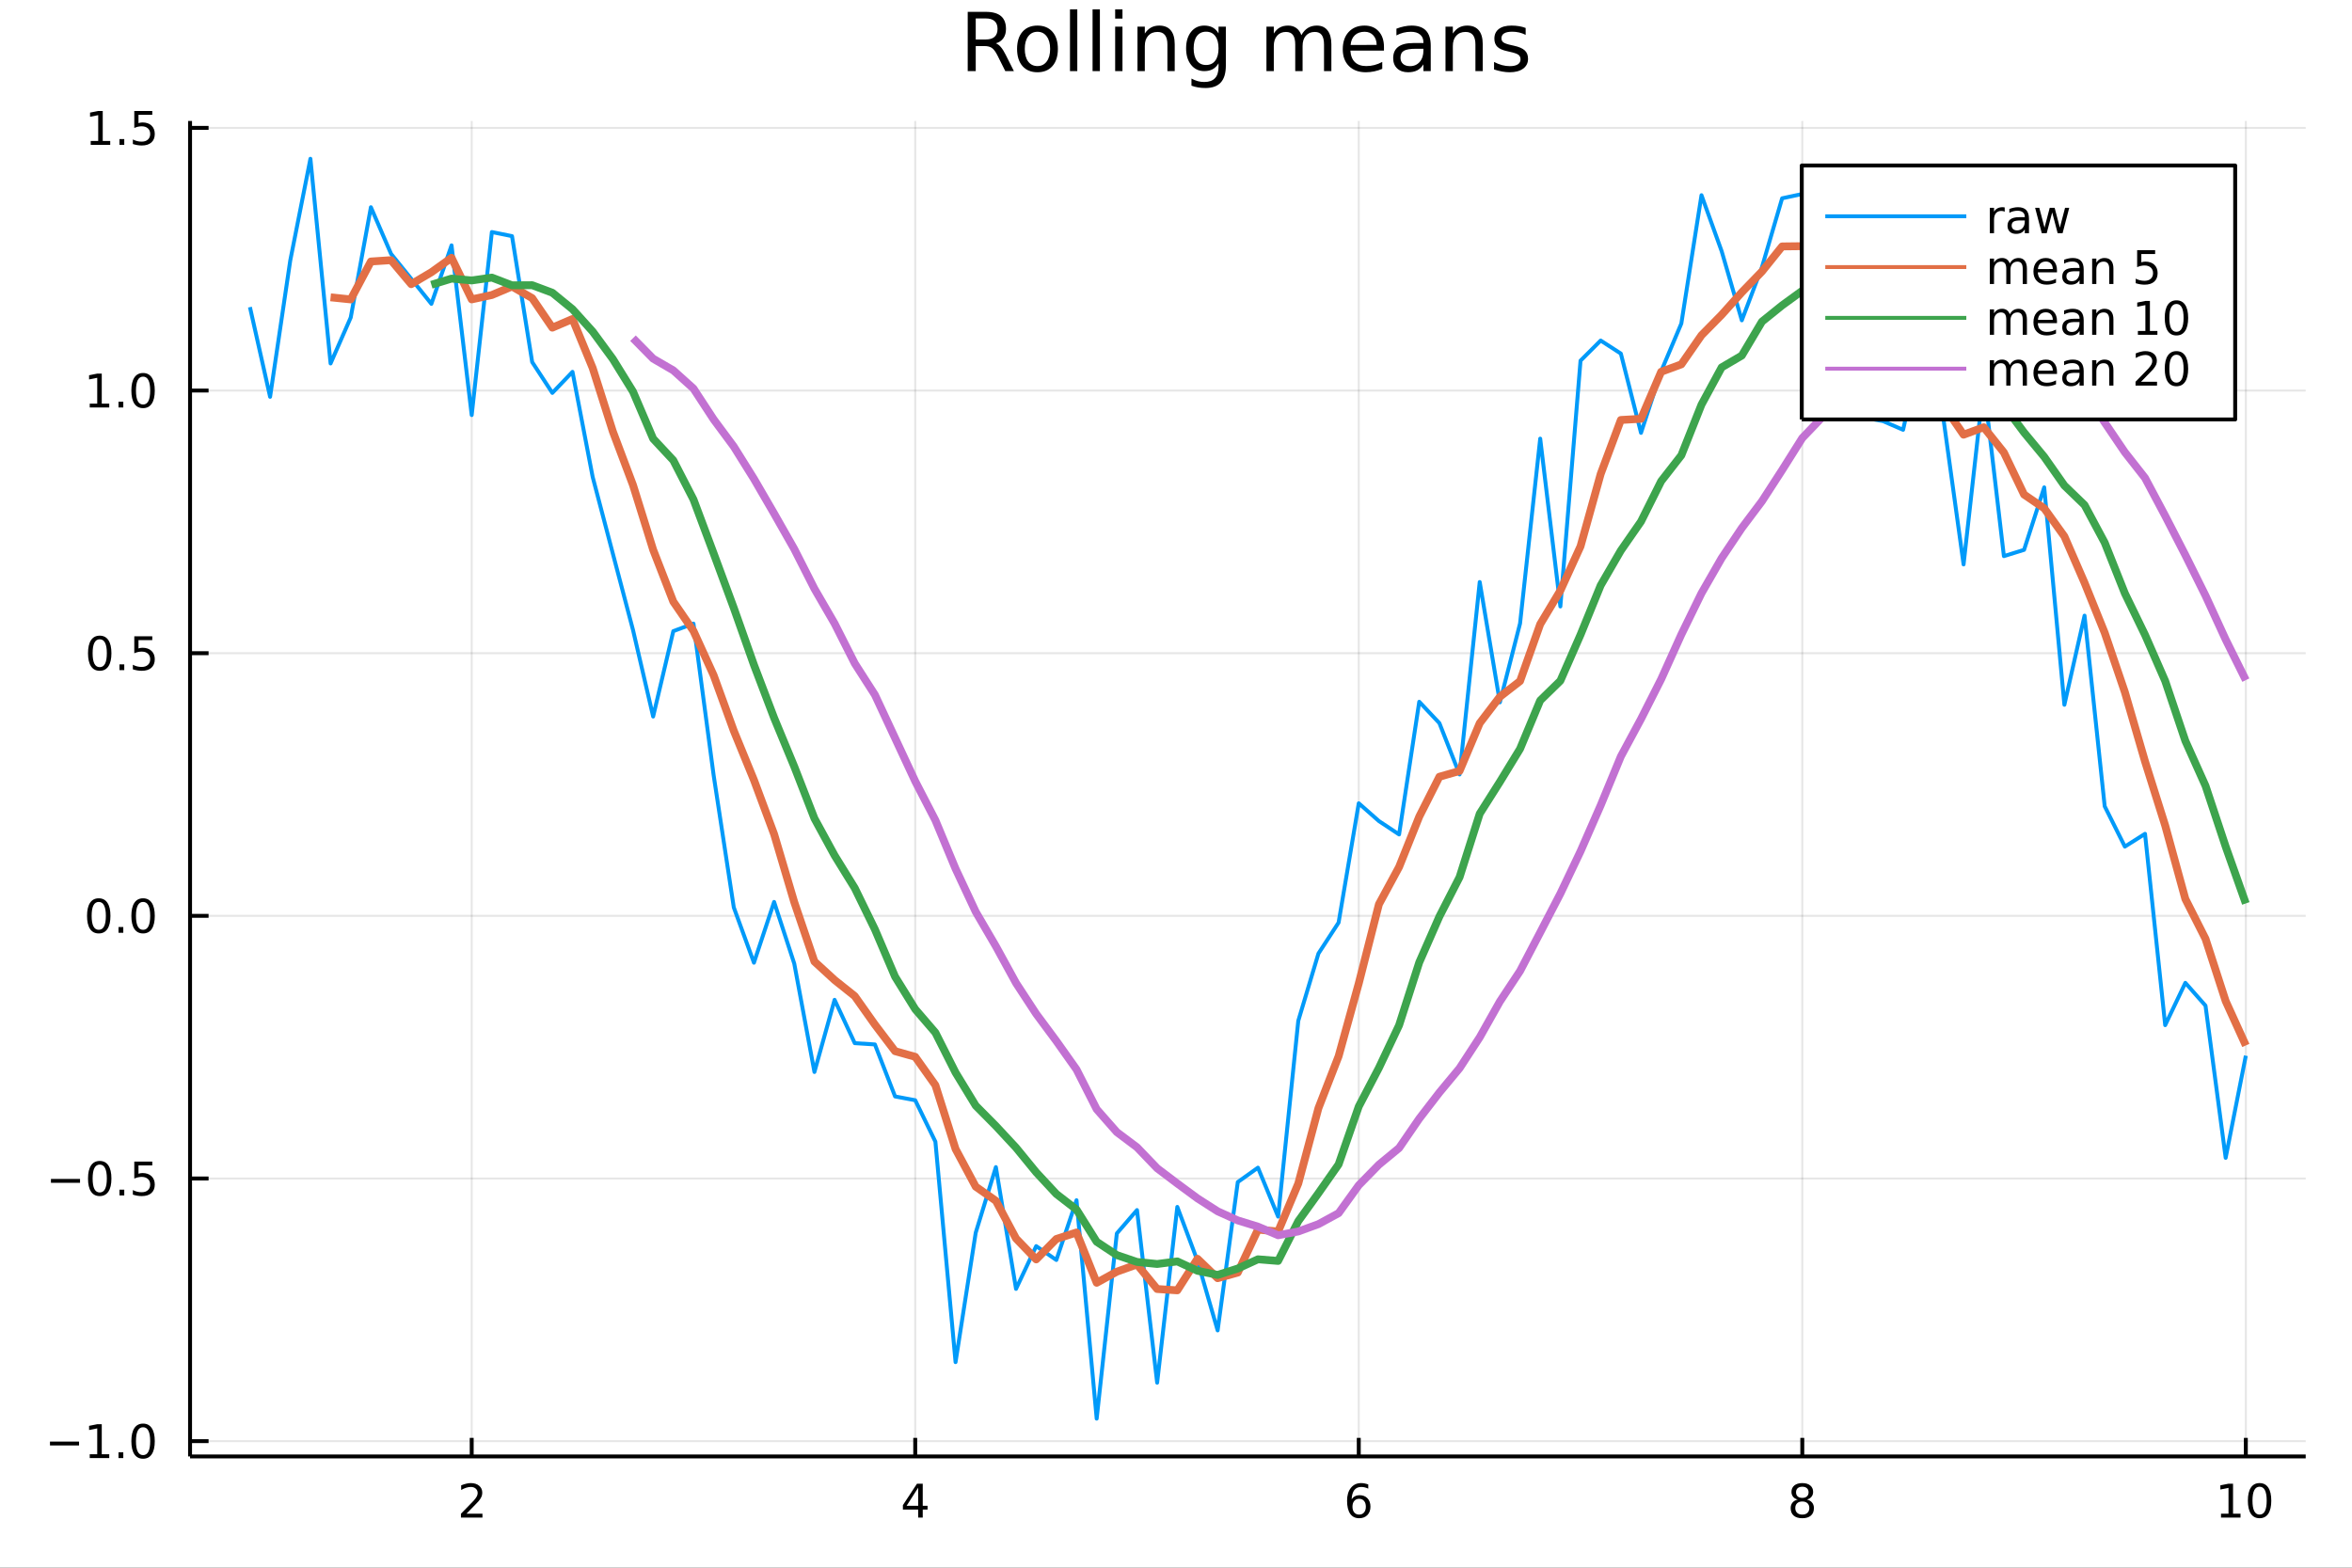 <?xml version="1.0" encoding="utf-8"?>
<svg xmlns="http://www.w3.org/2000/svg" xmlns:xlink="http://www.w3.org/1999/xlink" width="600" height="400" viewBox="0 0 2400 1600">
<rect x="0" y="0" width="2400" height="1600" fill="#333333" stroke="none"/>
<defs>
  <clipPath id="clip790">
    <rect x="0" y="0" width="2400" height="1600"/>
  </clipPath>
</defs>
<path clip-path="url(#clip790)" d="
M0 1600 L2400 1600 L2400 0 L0 0  Z
  " fill="#ffffff" fill-rule="evenodd" fill-opacity="1"/>
<defs>
  <clipPath id="clip791">
    <rect x="480" y="0" width="1681" height="1600"/>
  </clipPath>
</defs>
<path clip-path="url(#clip790)" d="
M193.936 1486.45 L2352.76 1486.45 L2352.76 123.472 L193.936 123.472  Z
  " fill="#ffffff" fill-rule="evenodd" fill-opacity="1"/>
<defs>
  <clipPath id="clip792">
    <rect x="193" y="123" width="2160" height="1364"/>
  </clipPath>
</defs>
<polyline clip-path="url(#clip792)" style="stroke:#000000; stroke-linecap:butt; stroke-linejoin:round; stroke-width:2; stroke-opacity:0.1; fill:none" points="
  481.326,1486.45 481.326,123.472 
  "/>
<polyline clip-path="url(#clip792)" style="stroke:#000000; stroke-linecap:butt; stroke-linejoin:round; stroke-width:2; stroke-opacity:0.1; fill:none" points="
  933.909,1486.45 933.909,123.472 
  "/>
<polyline clip-path="url(#clip792)" style="stroke:#000000; stroke-linecap:butt; stroke-linejoin:round; stroke-width:2; stroke-opacity:0.1; fill:none" points="
  1386.49,1486.45 1386.49,123.472 
  "/>
<polyline clip-path="url(#clip792)" style="stroke:#000000; stroke-linecap:butt; stroke-linejoin:round; stroke-width:2; stroke-opacity:0.1; fill:none" points="
  1839.07,1486.45 1839.07,123.472 
  "/>
<polyline clip-path="url(#clip792)" style="stroke:#000000; stroke-linecap:butt; stroke-linejoin:round; stroke-width:2; stroke-opacity:0.1; fill:none" points="
  2291.66,1486.45 2291.66,123.472 
  "/>
<polyline clip-path="url(#clip790)" style="stroke:#000000; stroke-linecap:butt; stroke-linejoin:round; stroke-width:4; stroke-opacity:1; fill:none" points="
  193.936,1486.45 2352.76,1486.45 
  "/>
<polyline clip-path="url(#clip790)" style="stroke:#000000; stroke-linecap:butt; stroke-linejoin:round; stroke-width:4; stroke-opacity:1; fill:none" points="
  481.326,1486.45 481.326,1467.55 
  "/>
<polyline clip-path="url(#clip790)" style="stroke:#000000; stroke-linecap:butt; stroke-linejoin:round; stroke-width:4; stroke-opacity:1; fill:none" points="
  933.909,1486.45 933.909,1467.55 
  "/>
<polyline clip-path="url(#clip790)" style="stroke:#000000; stroke-linecap:butt; stroke-linejoin:round; stroke-width:4; stroke-opacity:1; fill:none" points="
  1386.49,1486.45 1386.49,1467.55 
  "/>
<polyline clip-path="url(#clip790)" style="stroke:#000000; stroke-linecap:butt; stroke-linejoin:round; stroke-width:4; stroke-opacity:1; fill:none" points="
  1839.07,1486.45 1839.07,1467.55 
  "/>
<polyline clip-path="url(#clip790)" style="stroke:#000000; stroke-linecap:butt; stroke-linejoin:round; stroke-width:4; stroke-opacity:1; fill:none" points="
  2291.66,1486.45 2291.66,1467.55 
  "/>
<path clip-path="url(#clip790)" d="M475.979 1544.91 L492.298 1544.91 L492.298 1548.85 L470.354 1548.85 L470.354 1544.91 Q473.016 1542.16 477.599 1537.53 Q482.206 1532.88 483.386 1531.53 Q485.632 1529.01 486.511 1527.27 Q487.414 1525.51 487.414 1523.82 Q487.414 1521.07 485.47 1519.33 Q483.548 1517.6 480.446 1517.6 Q478.247 1517.6 475.794 1518.36 Q473.363 1519.13 470.585 1520.68 L470.585 1515.95 Q473.409 1514.82 475.863 1514.24 Q478.317 1513.66 480.354 1513.66 Q485.724 1513.66 488.919 1516.35 Q492.113 1519.03 492.113 1523.52 Q492.113 1525.65 491.303 1527.57 Q490.516 1529.47 488.409 1532.07 Q487.831 1532.74 484.729 1535.95 Q481.627 1539.15 475.979 1544.91 Z" fill="#000000" fill-rule="evenodd" fill-opacity="1" /><path clip-path="url(#clip790)" d="M936.918 1518.36 L925.113 1536.81 L936.918 1536.81 L936.918 1518.36 M935.691 1514.29 L941.571 1514.29 L941.571 1536.81 L946.501 1536.81 L946.501 1540.7 L941.571 1540.7 L941.571 1548.85 L936.918 1548.85 L936.918 1540.7 L921.316 1540.7 L921.316 1536.19 L935.691 1514.29 Z" fill="#000000" fill-rule="evenodd" fill-opacity="1" /><path clip-path="url(#clip790)" d="M1386.9 1529.7 Q1383.75 1529.7 1381.9 1531.86 Q1380.07 1534.01 1380.07 1537.76 Q1380.07 1541.49 1381.9 1543.66 Q1383.75 1545.82 1386.9 1545.82 Q1390.04 1545.82 1391.87 1543.66 Q1393.73 1541.49 1393.73 1537.76 Q1393.73 1534.01 1391.87 1531.86 Q1390.04 1529.7 1386.9 1529.7 M1396.18 1515.05 L1396.18 1519.31 Q1394.42 1518.48 1392.61 1518.04 Q1390.83 1517.6 1389.07 1517.6 Q1384.44 1517.6 1381.99 1520.72 Q1379.56 1523.85 1379.21 1530.17 Q1380.58 1528.15 1382.64 1527.09 Q1384.7 1526 1387.17 1526 Q1392.38 1526 1395.39 1529.17 Q1398.42 1532.32 1398.42 1537.76 Q1398.42 1543.08 1395.28 1546.3 Q1392.13 1549.52 1386.9 1549.52 Q1380.9 1549.52 1377.73 1544.94 Q1374.56 1540.33 1374.56 1531.6 Q1374.56 1523.41 1378.45 1518.55 Q1382.34 1513.66 1388.89 1513.66 Q1390.65 1513.66 1392.43 1514.01 Q1394.23 1514.36 1396.18 1515.05 Z" fill="#000000" fill-rule="evenodd" fill-opacity="1" /><path clip-path="url(#clip790)" d="M1839.07 1532.44 Q1835.74 1532.44 1833.82 1534.22 Q1831.92 1536 1831.92 1539.13 Q1831.92 1542.25 1833.82 1544.03 Q1835.74 1545.82 1839.07 1545.82 Q1842.41 1545.82 1844.33 1544.03 Q1846.25 1542.23 1846.25 1539.13 Q1846.25 1536 1844.33 1534.22 Q1842.43 1532.44 1839.07 1532.44 M1834.4 1530.45 Q1831.39 1529.7 1829.7 1527.64 Q1828.03 1525.58 1828.03 1522.62 Q1828.03 1518.48 1830.97 1516.07 Q1833.94 1513.66 1839.07 1513.66 Q1844.24 1513.66 1847.18 1516.07 Q1850.12 1518.48 1850.12 1522.62 Q1850.12 1525.58 1848.43 1527.64 Q1846.76 1529.7 1843.77 1530.45 Q1847.15 1531.23 1849.03 1533.52 Q1850.93 1535.82 1850.93 1539.13 Q1850.93 1544.15 1847.85 1546.83 Q1844.79 1549.52 1839.07 1549.52 Q1833.36 1549.52 1830.28 1546.83 Q1827.22 1544.15 1827.22 1539.13 Q1827.22 1535.82 1829.12 1533.52 Q1831.02 1531.23 1834.4 1530.45 M1832.69 1523.06 Q1832.69 1525.75 1834.35 1527.25 Q1836.04 1528.76 1839.07 1528.76 Q1842.08 1528.76 1843.77 1527.25 Q1845.49 1525.75 1845.49 1523.06 Q1845.49 1520.38 1843.77 1518.87 Q1842.08 1517.37 1839.07 1517.37 Q1836.04 1517.37 1834.35 1518.87 Q1832.69 1520.38 1832.69 1523.06 Z" fill="#000000" fill-rule="evenodd" fill-opacity="1" /><path clip-path="url(#clip790)" d="M2266.34 1544.91 L2273.98 1544.91 L2273.98 1518.55 L2265.67 1520.21 L2265.67 1515.95 L2273.94 1514.29 L2278.61 1514.29 L2278.61 1544.91 L2286.25 1544.91 L2286.25 1548.85 L2266.34 1548.85 L2266.34 1544.91 Z" fill="#000000" fill-rule="evenodd" fill-opacity="1" /><path clip-path="url(#clip790)" d="M2305.7 1517.37 Q2302.09 1517.37 2300.26 1520.93 Q2298.45 1524.47 2298.45 1531.6 Q2298.45 1538.71 2300.26 1542.27 Q2302.09 1545.82 2305.7 1545.82 Q2309.33 1545.82 2311.14 1542.27 Q2312.96 1538.71 2312.96 1531.6 Q2312.96 1524.47 2311.14 1520.93 Q2309.33 1517.37 2305.7 1517.37 M2305.7 1513.66 Q2311.51 1513.66 2314.56 1518.27 Q2317.64 1522.85 2317.64 1531.6 Q2317.64 1540.33 2314.56 1544.94 Q2311.51 1549.52 2305.7 1549.52 Q2299.89 1549.52 2296.81 1544.94 Q2293.75 1540.33 2293.75 1531.6 Q2293.75 1522.85 2296.81 1518.27 Q2299.89 1513.66 2305.7 1513.66 Z" fill="#000000" fill-rule="evenodd" fill-opacity="1" /><polyline clip-path="url(#clip792)" style="stroke:#000000; stroke-linecap:butt; stroke-linejoin:round; stroke-width:2; stroke-opacity:0.1; fill:none" points="
  193.936,1470.86 2352.76,1470.86 
  "/>
<polyline clip-path="url(#clip792)" style="stroke:#000000; stroke-linecap:butt; stroke-linejoin:round; stroke-width:2; stroke-opacity:0.1; fill:none" points="
  193.936,1202.79 2352.76,1202.79 
  "/>
<polyline clip-path="url(#clip792)" style="stroke:#000000; stroke-linecap:butt; stroke-linejoin:round; stroke-width:2; stroke-opacity:0.1; fill:none" points="
  193.936,934.729 2352.76,934.729 
  "/>
<polyline clip-path="url(#clip792)" style="stroke:#000000; stroke-linecap:butt; stroke-linejoin:round; stroke-width:2; stroke-opacity:0.1; fill:none" points="
  193.936,666.665 2352.76,666.665 
  "/>
<polyline clip-path="url(#clip792)" style="stroke:#000000; stroke-linecap:butt; stroke-linejoin:round; stroke-width:2; stroke-opacity:0.1; fill:none" points="
  193.936,398.602 2352.76,398.602 
  "/>
<polyline clip-path="url(#clip792)" style="stroke:#000000; stroke-linecap:butt; stroke-linejoin:round; stroke-width:2; stroke-opacity:0.1; fill:none" points="
  193.936,130.538 2352.76,130.538 
  "/>
<polyline clip-path="url(#clip790)" style="stroke:#000000; stroke-linecap:butt; stroke-linejoin:round; stroke-width:4; stroke-opacity:1; fill:none" points="
  193.936,1486.45 193.936,123.472 
  "/>
<polyline clip-path="url(#clip790)" style="stroke:#000000; stroke-linecap:butt; stroke-linejoin:round; stroke-width:4; stroke-opacity:1; fill:none" points="
  193.936,1470.86 212.834,1470.86 
  "/>
<polyline clip-path="url(#clip790)" style="stroke:#000000; stroke-linecap:butt; stroke-linejoin:round; stroke-width:4; stroke-opacity:1; fill:none" points="
  193.936,1202.79 212.834,1202.79 
  "/>
<polyline clip-path="url(#clip790)" style="stroke:#000000; stroke-linecap:butt; stroke-linejoin:round; stroke-width:4; stroke-opacity:1; fill:none" points="
  193.936,934.729 212.834,934.729 
  "/>
<polyline clip-path="url(#clip790)" style="stroke:#000000; stroke-linecap:butt; stroke-linejoin:round; stroke-width:4; stroke-opacity:1; fill:none" points="
  193.936,666.665 212.834,666.665 
  "/>
<polyline clip-path="url(#clip790)" style="stroke:#000000; stroke-linecap:butt; stroke-linejoin:round; stroke-width:4; stroke-opacity:1; fill:none" points="
  193.936,398.602 212.834,398.602 
  "/>
<polyline clip-path="url(#clip790)" style="stroke:#000000; stroke-linecap:butt; stroke-linejoin:round; stroke-width:4; stroke-opacity:1; fill:none" points="
  193.936,130.538 212.834,130.538 
  "/>
<path clip-path="url(#clip790)" d="M50.992 1471.31 L80.668 1471.31 L80.668 1475.24 L50.992 1475.24 L50.992 1471.31 Z" fill="#000000" fill-rule="evenodd" fill-opacity="1" /><path clip-path="url(#clip790)" d="M91.571 1484.2 L99.21 1484.2 L99.21 1457.84 L90.899 1459.5 L90.899 1455.24 L99.163 1453.58 L103.839 1453.58 L103.839 1484.2 L111.478 1484.2 L111.478 1488.14 L91.571 1488.14 L91.571 1484.2 Z" fill="#000000" fill-rule="evenodd" fill-opacity="1" /><path clip-path="url(#clip790)" d="M120.922 1482.26 L125.807 1482.26 L125.807 1488.14 L120.922 1488.14 L120.922 1482.26 Z" fill="#000000" fill-rule="evenodd" fill-opacity="1" /><path clip-path="url(#clip790)" d="M145.992 1456.66 Q142.381 1456.66 140.552 1460.22 Q138.746 1463.76 138.746 1470.89 Q138.746 1478 140.552 1481.56 Q142.381 1485.1 145.992 1485.1 Q149.626 1485.1 151.431 1481.56 Q153.26 1478 153.26 1470.89 Q153.26 1463.76 151.431 1460.22 Q149.626 1456.66 145.992 1456.66 M145.992 1452.95 Q151.802 1452.95 154.857 1457.56 Q157.936 1462.14 157.936 1470.89 Q157.936 1479.62 154.857 1484.22 Q151.802 1488.81 145.992 1488.81 Q140.181 1488.81 137.103 1484.22 Q134.047 1479.62 134.047 1470.89 Q134.047 1462.14 137.103 1457.56 Q140.181 1452.95 145.992 1452.95 Z" fill="#000000" fill-rule="evenodd" fill-opacity="1" /><path clip-path="url(#clip790)" d="M51.987 1203.24 L81.663 1203.24 L81.663 1207.18 L51.987 1207.18 L51.987 1203.24 Z" fill="#000000" fill-rule="evenodd" fill-opacity="1" /><path clip-path="url(#clip790)" d="M101.756 1188.59 Q98.145 1188.59 96.316 1192.16 Q94.51 1195.7 94.51 1202.83 Q94.51 1209.93 96.316 1213.5 Q98.145 1217.04 101.756 1217.04 Q105.39 1217.04 107.196 1213.5 Q109.024 1209.93 109.024 1202.83 Q109.024 1195.7 107.196 1192.16 Q105.39 1188.59 101.756 1188.59 M101.756 1184.89 Q107.566 1184.89 110.621 1189.49 Q113.7 1194.08 113.7 1202.83 Q113.7 1211.55 110.621 1216.16 Q107.566 1220.74 101.756 1220.74 Q95.946 1220.74 92.867 1216.16 Q89.811 1211.55 89.811 1202.83 Q89.811 1194.08 92.867 1189.49 Q95.946 1184.89 101.756 1184.89 Z" fill="#000000" fill-rule="evenodd" fill-opacity="1" /><path clip-path="url(#clip790)" d="M121.918 1214.19 L126.802 1214.19 L126.802 1220.07 L121.918 1220.07 L121.918 1214.19 Z" fill="#000000" fill-rule="evenodd" fill-opacity="1" /><path clip-path="url(#clip790)" d="M137.033 1185.51 L155.39 1185.51 L155.39 1189.45 L141.316 1189.45 L141.316 1197.92 Q142.334 1197.57 143.353 1197.41 Q144.371 1197.23 145.39 1197.23 Q151.177 1197.23 154.556 1200.4 Q157.936 1203.57 157.936 1208.99 Q157.936 1214.56 154.464 1217.67 Q150.992 1220.74 144.672 1220.74 Q142.496 1220.74 140.228 1220.37 Q137.982 1220 135.575 1219.26 L135.575 1214.56 Q137.658 1215.7 139.881 1216.25 Q142.103 1216.81 144.58 1216.81 Q148.584 1216.81 150.922 1214.7 Q153.26 1212.6 153.26 1208.99 Q153.26 1205.37 150.922 1203.27 Q148.584 1201.16 144.58 1201.16 Q142.705 1201.16 140.83 1201.58 Q138.978 1201.99 137.033 1202.87 L137.033 1185.51 Z" fill="#000000" fill-rule="evenodd" fill-opacity="1" /><path clip-path="url(#clip790)" d="M100.76 920.528 Q97.149 920.528 95.321 924.093 Q93.515 927.634 93.515 934.764 Q93.515 941.87 95.321 945.435 Q97.149 948.977 100.76 948.977 Q104.395 948.977 106.2 945.435 Q108.029 941.87 108.029 934.764 Q108.029 927.634 106.2 924.093 Q104.395 920.528 100.76 920.528 M100.76 916.824 Q106.571 916.824 109.626 921.431 Q112.705 926.014 112.705 934.764 Q112.705 943.491 109.626 948.097 Q106.571 952.681 100.76 952.681 Q94.95 952.681 91.871 948.097 Q88.816 943.491 88.816 934.764 Q88.816 926.014 91.871 921.431 Q94.95 916.824 100.76 916.824 Z" fill="#000000" fill-rule="evenodd" fill-opacity="1" /><path clip-path="url(#clip790)" d="M120.922 946.13 L125.807 946.13 L125.807 952.009 L120.922 952.009 L120.922 946.13 Z" fill="#000000" fill-rule="evenodd" fill-opacity="1" /><path clip-path="url(#clip790)" d="M145.992 920.528 Q142.381 920.528 140.552 924.093 Q138.746 927.634 138.746 934.764 Q138.746 941.87 140.552 945.435 Q142.381 948.977 145.992 948.977 Q149.626 948.977 151.431 945.435 Q153.26 941.87 153.26 934.764 Q153.26 927.634 151.431 924.093 Q149.626 920.528 145.992 920.528 M145.992 916.824 Q151.802 916.824 154.857 921.431 Q157.936 926.014 157.936 934.764 Q157.936 943.491 154.857 948.097 Q151.802 952.681 145.992 952.681 Q140.181 952.681 137.103 948.097 Q134.047 943.491 134.047 934.764 Q134.047 926.014 137.103 921.431 Q140.181 916.824 145.992 916.824 Z" fill="#000000" fill-rule="evenodd" fill-opacity="1" /><path clip-path="url(#clip790)" d="M101.756 652.464 Q98.145 652.464 96.316 656.029 Q94.51 659.571 94.51 666.7 Q94.51 673.807 96.316 677.371 Q98.145 680.913 101.756 680.913 Q105.39 680.913 107.196 677.371 Q109.024 673.807 109.024 666.7 Q109.024 659.571 107.196 656.029 Q105.39 652.464 101.756 652.464 M101.756 648.76 Q107.566 648.76 110.621 653.367 Q113.7 657.95 113.7 666.7 Q113.7 675.427 110.621 680.033 Q107.566 684.617 101.756 684.617 Q95.946 684.617 92.867 680.033 Q89.811 675.427 89.811 666.7 Q89.811 657.95 92.867 653.367 Q95.946 648.76 101.756 648.76 Z" fill="#000000" fill-rule="evenodd" fill-opacity="1" /><path clip-path="url(#clip790)" d="M121.918 678.066 L126.802 678.066 L126.802 683.945 L121.918 683.945 L121.918 678.066 Z" fill="#000000" fill-rule="evenodd" fill-opacity="1" /><path clip-path="url(#clip790)" d="M137.033 649.385 L155.39 649.385 L155.39 653.321 L141.316 653.321 L141.316 661.793 Q142.334 661.446 143.353 661.284 Q144.371 661.098 145.39 661.098 Q151.177 661.098 154.556 664.27 Q157.936 667.441 157.936 672.858 Q157.936 678.436 154.464 681.538 Q150.992 684.617 144.672 684.617 Q142.496 684.617 140.228 684.246 Q137.982 683.876 135.575 683.135 L135.575 678.436 Q137.658 679.57 139.881 680.126 Q142.103 680.682 144.58 680.682 Q148.584 680.682 150.922 678.575 Q153.26 676.469 153.26 672.858 Q153.26 669.246 150.922 667.14 Q148.584 665.033 144.58 665.033 Q142.705 665.033 140.83 665.45 Q138.978 665.867 137.033 666.746 L137.033 649.385 Z" fill="#000000" fill-rule="evenodd" fill-opacity="1" /><path clip-path="url(#clip790)" d="M91.571 411.946 L99.21 411.946 L99.21 385.581 L90.899 387.248 L90.899 382.988 L99.163 381.322 L103.839 381.322 L103.839 411.946 L111.478 411.946 L111.478 415.882 L91.571 415.882 L91.571 411.946 Z" fill="#000000" fill-rule="evenodd" fill-opacity="1" /><path clip-path="url(#clip790)" d="M120.922 410.002 L125.807 410.002 L125.807 415.882 L120.922 415.882 L120.922 410.002 Z" fill="#000000" fill-rule="evenodd" fill-opacity="1" /><path clip-path="url(#clip790)" d="M145.992 384.4 Q142.381 384.4 140.552 387.965 Q138.746 391.507 138.746 398.636 Q138.746 405.743 140.552 409.308 Q142.381 412.849 145.992 412.849 Q149.626 412.849 151.431 409.308 Q153.26 405.743 153.26 398.636 Q153.26 391.507 151.431 387.965 Q149.626 384.4 145.992 384.4 M145.992 380.697 Q151.802 380.697 154.857 385.303 Q157.936 389.886 157.936 398.636 Q157.936 407.363 154.857 411.97 Q151.802 416.553 145.992 416.553 Q140.181 416.553 137.103 411.97 Q134.047 407.363 134.047 398.636 Q134.047 389.886 137.103 385.303 Q140.181 380.697 145.992 380.697 Z" fill="#000000" fill-rule="evenodd" fill-opacity="1" /><path clip-path="url(#clip790)" d="M92.566 143.883 L100.205 143.883 L100.205 117.517 L91.895 119.184 L91.895 114.924 L100.159 113.258 L104.834 113.258 L104.834 143.883 L112.473 143.883 L112.473 147.818 L92.566 147.818 L92.566 143.883 Z" fill="#000000" fill-rule="evenodd" fill-opacity="1" /><path clip-path="url(#clip790)" d="M121.918 141.938 L126.802 141.938 L126.802 147.818 L121.918 147.818 L121.918 141.938 Z" fill="#000000" fill-rule="evenodd" fill-opacity="1" /><path clip-path="url(#clip790)" d="M137.033 113.258 L155.39 113.258 L155.39 117.193 L141.316 117.193 L141.316 125.665 Q142.334 125.318 143.353 125.156 Q144.371 124.971 145.39 124.971 Q151.177 124.971 154.556 128.142 Q157.936 131.313 157.936 136.73 Q157.936 142.309 154.464 145.41 Q150.992 148.489 144.672 148.489 Q142.496 148.489 140.228 148.119 Q137.982 147.748 135.575 147.008 L135.575 142.309 Q137.658 143.443 139.881 143.998 Q142.103 144.554 144.58 144.554 Q148.584 144.554 150.922 142.447 Q153.26 140.341 153.26 136.73 Q153.26 133.119 150.922 131.012 Q148.584 128.906 144.58 128.906 Q142.705 128.906 140.83 129.323 Q138.978 129.739 137.033 130.619 L137.033 113.258 Z" fill="#000000" fill-rule="evenodd" fill-opacity="1" /><path clip-path="url(#clip790)" d="M1016.15 44.22 Q1018.79 45.111 1021.26 48.028 Q1023.77 50.944 1026.28 56.048 L1034.59 72.576 L1025.8 72.576 L1018.06 57.061 Q1015.06 50.985 1012.22 49 Q1009.43 47.015 1004.57 47.015 L995.656 47.015 L995.656 72.576 L987.474 72.576 L987.474 12.096 L1005.95 12.096 Q1016.32 12.096 1021.42 16.43 Q1026.52 20.765 1026.52 29.515 Q1026.52 35.227 1023.85 38.994 Q1021.22 42.761 1016.15 44.22 M995.656 18.82 L995.656 40.29 L1005.95 40.29 Q1011.86 40.29 1014.86 37.576 Q1017.9 34.822 1017.9 29.515 Q1017.9 24.208 1014.86 21.535 Q1011.86 18.82 1005.95 18.82 L995.656 18.82 Z" fill="#000000" fill-rule="evenodd" fill-opacity="1" /><path clip-path="url(#clip790)" d="M1058.65 32.431 Q1052.65 32.431 1049.17 37.131 Q1045.69 41.789 1045.69 49.931 Q1045.69 58.074 1049.13 62.773 Q1052.61 67.431 1058.65 67.431 Q1064.6 67.431 1068.09 62.732 Q1071.57 58.033 1071.57 49.931 Q1071.57 41.87 1068.09 37.171 Q1064.6 32.431 1058.65 32.431 M1058.65 26.112 Q1068.37 26.112 1073.92 32.431 Q1079.47 38.751 1079.47 49.931 Q1079.47 61.071 1073.92 67.431 Q1068.37 73.751 1058.65 73.751 Q1048.89 73.751 1043.34 67.431 Q1037.83 61.071 1037.83 49.931 Q1037.83 38.751 1043.34 32.431 Q1048.89 26.112 1058.65 26.112 Z" fill="#000000" fill-rule="evenodd" fill-opacity="1" /><path clip-path="url(#clip790)" d="M1091.82 9.544 L1099.28 9.544 L1099.28 72.576 L1091.82 72.576 L1091.82 9.544 Z" fill="#000000" fill-rule="evenodd" fill-opacity="1" /><path clip-path="url(#clip790)" d="M1114.87 9.544 L1122.33 9.544 L1122.33 72.576 L1114.87 72.576 L1114.87 9.544 Z" fill="#000000" fill-rule="evenodd" fill-opacity="1" /><path clip-path="url(#clip790)" d="M1137.92 27.206 L1145.38 27.206 L1145.38 72.576 L1137.92 72.576 L1137.92 27.206 M1137.92 9.544 L1145.38 9.544 L1145.38 18.983 L1137.92 18.983 L1137.92 9.544 Z" fill="#000000" fill-rule="evenodd" fill-opacity="1" /><path clip-path="url(#clip790)" d="M1198.69 45.192 L1198.69 72.576 L1191.23 72.576 L1191.23 45.435 Q1191.23 38.994 1188.72 35.794 Q1186.21 32.594 1181.19 32.594 Q1175.15 32.594 1171.67 36.442 Q1168.18 40.29 1168.18 46.934 L1168.18 72.576 L1160.69 72.576 L1160.69 27.206 L1168.18 27.206 L1168.18 34.254 Q1170.86 30.163 1174.46 28.138 Q1178.11 26.112 1182.85 26.112 Q1190.67 26.112 1194.68 30.973 Q1198.69 35.794 1198.69 45.192 Z" fill="#000000" fill-rule="evenodd" fill-opacity="1" /><path clip-path="url(#clip790)" d="M1243.41 49.364 Q1243.41 41.263 1240.05 36.806 Q1236.73 32.35 1230.69 32.35 Q1224.69 32.35 1221.33 36.806 Q1218.01 41.263 1218.01 49.364 Q1218.01 57.426 1221.33 61.882 Q1224.69 66.338 1230.69 66.338 Q1236.73 66.338 1240.05 61.882 Q1243.41 57.426 1243.41 49.364 M1250.86 66.945 Q1250.86 78.531 1245.72 84.162 Q1240.57 89.833 1229.96 89.833 Q1226.03 89.833 1222.55 89.225 Q1219.06 88.658 1215.78 87.443 L1215.78 80.192 Q1219.06 81.974 1222.26 82.825 Q1225.46 83.675 1228.79 83.675 Q1236.12 83.675 1239.76 79.827 Q1243.41 76.019 1243.41 68.282 L1243.41 64.596 Q1241.1 68.606 1237.5 70.591 Q1233.89 72.576 1228.87 72.576 Q1220.52 72.576 1215.42 66.216 Q1210.31 59.856 1210.31 49.364 Q1210.31 38.832 1215.42 32.472 Q1220.52 26.112 1228.87 26.112 Q1233.89 26.112 1237.5 28.097 Q1241.1 30.082 1243.41 34.092 L1243.41 27.206 L1250.86 27.206 L1250.86 66.945 Z" fill="#000000" fill-rule="evenodd" fill-opacity="1" /><path clip-path="url(#clip790)" d="M1327.91 35.915 Q1330.71 30.892 1334.6 28.502 Q1338.48 26.112 1343.75 26.112 Q1350.84 26.112 1354.69 31.095 Q1358.54 36.037 1358.54 45.192 L1358.54 72.576 L1351.04 72.576 L1351.04 45.435 Q1351.04 38.913 1348.73 35.753 Q1346.42 32.594 1341.68 32.594 Q1335.89 32.594 1332.53 36.442 Q1329.17 40.29 1329.17 46.934 L1329.17 72.576 L1321.67 72.576 L1321.67 45.435 Q1321.67 38.873 1319.36 35.753 Q1317.06 32.594 1312.23 32.594 Q1306.52 32.594 1303.16 36.482 Q1299.8 40.331 1299.8 46.934 L1299.8 72.576 L1292.3 72.576 L1292.3 27.206 L1299.8 27.206 L1299.8 34.254 Q1302.35 30.082 1305.92 28.097 Q1309.48 26.112 1314.38 26.112 Q1319.32 26.112 1322.77 28.624 Q1326.25 31.135 1327.91 35.915 Z" fill="#000000" fill-rule="evenodd" fill-opacity="1" /><path clip-path="url(#clip790)" d="M1412.21 48.028 L1412.21 51.673 L1377.94 51.673 Q1378.43 59.37 1382.56 63.421 Q1386.73 67.431 1394.14 67.431 Q1398.44 67.431 1402.45 66.378 Q1406.5 65.325 1410.47 63.218 L1410.47 70.267 Q1406.46 71.968 1402.25 72.86 Q1398.03 73.751 1393.7 73.751 Q1382.84 73.751 1376.48 67.431 Q1370.16 61.112 1370.16 50.337 Q1370.16 39.197 1376.16 32.675 Q1382.19 26.112 1392.4 26.112 Q1401.56 26.112 1406.86 32.026 Q1412.21 37.9 1412.21 48.028 M1404.76 45.84 Q1404.68 39.723 1401.31 36.077 Q1397.99 32.431 1392.48 32.431 Q1386.24 32.431 1382.48 35.956 Q1378.75 39.48 1378.18 45.88 L1404.76 45.84 Z" fill="#000000" fill-rule="evenodd" fill-opacity="1" /><path clip-path="url(#clip790)" d="M1445.06 49.769 Q1436.03 49.769 1432.55 51.835 Q1429.06 53.901 1429.06 58.884 Q1429.06 62.854 1431.66 65.203 Q1434.29 67.512 1438.78 67.512 Q1444.98 67.512 1448.71 63.137 Q1452.48 58.722 1452.48 51.43 L1452.48 49.769 L1445.06 49.769 M1459.93 46.691 L1459.93 72.576 L1452.48 72.576 L1452.48 65.689 Q1449.92 69.821 1446.12 71.806 Q1442.31 73.751 1436.8 73.751 Q1429.83 73.751 1425.7 69.862 Q1421.61 65.933 1421.61 59.37 Q1421.61 51.714 1426.71 47.825 Q1431.86 43.936 1442.03 43.936 L1452.48 43.936 L1452.48 43.207 Q1452.48 38.062 1449.07 35.267 Q1445.71 32.431 1439.6 32.431 Q1435.71 32.431 1432.02 33.363 Q1428.33 34.295 1424.93 36.158 L1424.93 29.272 Q1429.02 27.692 1432.87 26.922 Q1436.72 26.112 1440.36 26.112 Q1450.21 26.112 1455.07 31.216 Q1459.93 36.32 1459.93 46.691 Z" fill="#000000" fill-rule="evenodd" fill-opacity="1" /><path clip-path="url(#clip790)" d="M1513 45.192 L1513 72.576 L1505.54 72.576 L1505.54 45.435 Q1505.54 38.994 1503.03 35.794 Q1500.52 32.594 1495.5 32.594 Q1489.46 32.594 1485.98 36.442 Q1482.49 40.29 1482.49 46.934 L1482.49 72.576 L1475 72.576 L1475 27.206 L1482.49 27.206 L1482.49 34.254 Q1485.17 30.163 1488.77 28.138 Q1492.42 26.112 1497.16 26.112 Q1504.98 26.112 1508.99 30.973 Q1513 35.794 1513 45.192 Z" fill="#000000" fill-rule="evenodd" fill-opacity="1" /><path clip-path="url(#clip790)" d="M1556.79 28.543 L1556.79 35.591 Q1553.63 33.971 1550.23 33.161 Q1546.82 32.35 1543.18 32.35 Q1537.63 32.35 1534.83 34.052 Q1532.08 35.753 1532.08 39.156 Q1532.08 41.749 1534.06 43.248 Q1536.05 44.706 1542.04 46.043 L1544.59 46.61 Q1552.53 48.311 1555.86 51.43 Q1559.22 54.509 1559.22 60.059 Q1559.22 66.378 1554.2 70.064 Q1549.21 73.751 1540.46 73.751 Q1536.82 73.751 1532.85 73.022 Q1528.92 72.333 1524.54 70.915 L1524.54 63.218 Q1528.67 65.365 1532.68 66.459 Q1536.7 67.512 1540.62 67.512 Q1545.89 67.512 1548.73 65.73 Q1551.56 63.907 1551.56 60.626 Q1551.56 57.588 1549.5 55.967 Q1547.47 54.347 1540.54 52.848 L1537.95 52.24 Q1531.02 50.782 1527.95 47.785 Q1524.87 44.746 1524.87 39.48 Q1524.87 33.08 1529.4 29.596 Q1533.94 26.112 1542.29 26.112 Q1546.42 26.112 1550.06 26.72 Q1553.71 27.327 1556.79 28.543 Z" fill="#000000" fill-rule="evenodd" fill-opacity="1" /><polyline clip-path="url(#clip792)" style="stroke:#009af9; stroke-linecap:butt; stroke-linejoin:round; stroke-width:4; stroke-opacity:1; fill:none" points="
  255.035,313.455 275.607,404.989 296.179,265.882 316.751,162.047 337.322,370.963 357.894,324.04 378.466,211.494 399.038,259.091 419.61,284.505 440.182,310.123 
  460.754,250.4 481.326,423.626 501.898,236.823 522.47,241.003 543.042,369.535 563.614,401.004 584.186,379.512 604.758,486.762 625.33,564.97 645.902,642.905 
  666.474,731.303 687.046,644.162 707.617,636.459 728.189,791.17 748.761,926.092 769.333,982.562 789.905,920.527 810.477,983.486 831.049,1094.08 851.621,1020.42 
  872.193,1064.66 892.765,1065.96 913.337,1119.04 933.909,1122.92 954.481,1165.21 975.053,1390.22 995.625,1258.15 1016.2,1191.18 1036.77,1315.46 1057.34,1271.81 
  1077.91,1285.96 1098.48,1224.97 1119.06,1447.87 1139.63,1258.83 1160.2,1235.02 1180.77,1411.19 1201.34,1231.8 1221.92,1286.81 1242.49,1357.83 1263.06,1206.42 
  1283.63,1191.74 1304.2,1241.72 1324.78,1041.86 1345.35,973.181 1365.92,941.586 1386.49,819.847 1407.06,837.995 1427.64,851.635 1448.21,716.224 1468.78,738.058 
  1489.35,790.429 1509.92,594.031 1530.5,716.83 1551.07,636.319 1571.64,447.67 1592.21,618.934 1612.78,368.109 1633.35,347.556 1653.93,360.862 1674.5,441.781 
  1695.07,378.887 1715.64,330.189 1736.21,199.22 1756.79,256.362 1777.36,326.938 1797.93,272.59 1818.5,202.391 1839.07,198 1859.65,285.709 1880.22,248.85 
  1900.79,426.164 1921.36,429.756 1941.93,438.665 1962.51,346.521 1983.08,427.208 2003.65,576.08 2024.22,391.76 2044.79,567.587 2065.37,561.179 2085.94,497.413 
  2106.51,719.303 2127.08,628.325 2147.65,822.899 2168.23,864.038 2188.8,851.015 2209.37,1046.28 2229.94,1003.09 2250.51,1026.37 2271.09,1181.7 2291.66,1077.46 
  
  "/>
<polyline clip-path="url(#clip792)" style="stroke:#e26f46; stroke-linecap:butt; stroke-linejoin:round; stroke-width:8; stroke-opacity:1; fill:none" points="
  337.322,303.467 357.894,305.584 378.466,266.885 399.038,265.527 419.61,290.019 440.182,277.851 460.754,263.123 481.326,305.549 501.898,301.095 522.47,292.395 
  543.042,304.277 563.614,334.398 584.186,325.575 604.758,375.563 625.33,440.357 645.902,495.031 666.474,561.09 687.046,614.02 707.617,643.96 728.189,689.2 
  748.761,745.837 769.333,796.089 789.905,851.362 810.477,920.767 831.049,981.35 851.621,1000.22 872.193,1016.64 892.765,1045.72 913.337,1072.83 933.909,1078.6 
  954.481,1107.56 975.053,1172.67 995.625,1211.11 1016.2,1225.54 1036.77,1264.04 1057.34,1285.36 1077.91,1264.51 1098.48,1257.88 1119.06,1309.22 1139.63,1297.89 
  1160.2,1290.53 1180.77,1315.58 1201.34,1316.94 1221.92,1284.73 1242.49,1304.53 1263.06,1298.81 1283.63,1254.92 1304.2,1256.91 1324.78,1207.92 1345.35,1130.98 
  1365.92,1078.02 1386.49,1003.64 1407.06,922.893 1427.64,884.849 1448.21,833.457 1468.78,792.752 1489.35,786.868 1509.92,738.075 1530.5,711.114 1551.07,695.133 
  1571.64,637.056 1592.21,602.757 1612.78,557.572 1633.35,483.718 1653.93,428.626 1674.5,427.448 1695.07,379.439 1715.64,371.855 1736.21,342.188 1756.79,321.288 
  1777.36,298.319 1797.93,277.06 1818.5,251.5 1839.07,251.256 1859.65,257.126 1880.22,241.508 1900.79,272.223 1921.36,317.696 1941.93,365.829 1962.51,377.991 
  1983.08,413.663 2003.65,443.646 2024.22,436.047 2044.79,461.831 2065.37,504.763 2085.94,518.804 2106.51,547.448 2127.08,594.761 2147.65,645.824 2168.23,706.396 
  2188.8,777.116 2209.37,842.511 2229.94,917.463 2250.51,958.158 2271.09,1021.69 2291.66,1066.98 
  "/>
<polyline clip-path="url(#clip792)" style="stroke:#3da44d; stroke-linecap:butt; stroke-linejoin:round; stroke-width:8; stroke-opacity:1; fill:none" points="
  440.182,290.659 460.754,284.353 481.326,286.217 501.898,283.311 522.47,291.207 543.042,291.064 563.614,298.76 584.186,315.562 604.758,338.329 625.33,366.376 
  645.902,399.654 666.474,447.744 687.046,469.798 707.617,509.762 728.189,564.778 748.761,620.434 769.333,678.59 789.905,732.691 810.477,782.364 831.049,835.275 
  851.621,873.026 872.193,906.362 892.765,948.542 913.337,996.8 933.909,1029.98 954.481,1053.89 975.053,1094.65 995.625,1128.41 1016.2,1149.18 1036.77,1171.32 
  1057.34,1196.46 1077.91,1218.59 1098.48,1234.49 1119.06,1267.38 1139.63,1280.97 1160.2,1287.95 1180.77,1290.04 1201.34,1287.41 1221.92,1296.97 1242.49,1301.21 
  1263.06,1294.67 1283.63,1285.25 1304.2,1286.92 1324.78,1246.32 1345.35,1217.76 1365.92,1188.41 1386.49,1129.28 1407.06,1089.9 1427.64,1046.38 1448.21,982.221 
  1468.78,935.385 1489.35,895.253 1509.92,830.484 1530.5,797.981 1551.07,764.295 1571.64,714.904 1592.21,694.812 1612.78,647.824 1633.35,597.416 1653.93,561.88 
  1674.5,532.252 1695.07,491.098 1715.64,464.714 1736.21,412.953 1756.79,374.957 1777.36,362.884 1797.93,328.249 1818.5,311.678 1839.07,296.722 1859.65,289.207 
  1880.22,269.914 1900.79,274.641 1921.36,284.598 1941.93,308.543 1962.51,317.558 1983.08,327.585 2003.65,357.934 2024.22,376.871 2044.79,413.83 2065.37,441.377 
  2085.94,466.233 2106.51,495.547 2127.08,515.404 2147.65,553.827 2168.23,605.579 2188.8,647.96 2209.37,694.98 2229.94,756.112 2250.51,801.991 2271.09,864.043 
  2291.66,922.047 
  "/>
<polyline clip-path="url(#clip792)" style="stroke:#c271d2; stroke-linecap:butt; stroke-linejoin:round; stroke-width:8; stroke-opacity:1; fill:none" points="
  645.902,345.156 666.474,366.049 687.046,378.007 707.617,396.536 728.189,427.992 748.761,455.749 769.333,488.675 789.905,524.127 810.477,560.346 831.049,600.825 
  851.621,636.34 872.193,677.053 892.765,709.17 913.337,753.281 933.909,797.377 954.481,837.16 975.053,886.621 995.625,930.553 1016.2,965.774 1036.77,1003.3 
  1057.34,1034.74 1077.91,1062.48 1098.48,1091.52 1119.06,1132.09 1139.63,1155.47 1160.2,1170.92 1180.77,1192.35 1201.34,1207.91 1221.92,1223.08 1242.49,1236.27 
  1263.06,1245.57 1283.63,1251.92 1304.2,1260.71 1324.78,1256.85 1345.35,1249.36 1365.92,1238.18 1386.49,1209.66 1407.06,1188.65 1427.64,1171.68 1448.21,1141.72 
  1468.78,1115.03 1489.35,1090.25 1509.92,1058.7 1530.5,1022.15 1551.07,991.026 1571.64,951.658 1592.21,912.046 1612.78,868.861 1633.35,821.899 1653.93,772.05 
  1674.5,733.818 1695.07,693.175 1715.64,647.599 1736.21,605.467 1756.79,569.626 1777.36,538.894 1797.93,511.531 1818.5,479.751 1839.07,447.069 1859.65,425.543 
  1880.22,401.083 1900.79,382.87 1921.36,374.656 1941.93,360.748 1962.51,346.258 1983.08,345.235 2003.65,343.092 2024.22,344.274 2044.79,355.276 2065.37,365.292 
  2085.94,368.073 2106.51,385.094 2127.08,400.001 2147.65,431.185 2168.23,461.569 2188.8,487.773 2209.37,526.457 2229.94,566.492 2250.51,607.91 2271.09,652.71 
  2291.66,694.14 
  "/>
<path clip-path="url(#clip790)" d="
M1838.54 428.105 L2280.8 428.105 L2280.8 168.905 L1838.54 168.905  Z
  " fill="#ffffff" fill-rule="evenodd" fill-opacity="1"/>
<polyline clip-path="url(#clip790)" style="stroke:#000000; stroke-linecap:butt; stroke-linejoin:round; stroke-width:4; stroke-opacity:1; fill:none" points="
  1838.54,428.105 2280.8,428.105 2280.8,168.905 1838.54,168.905 1838.54,428.105 
  "/>
<polyline clip-path="url(#clip790)" style="stroke:#009af9; stroke-linecap:butt; stroke-linejoin:round; stroke-width:4; stroke-opacity:1; fill:none" points="
  1862.53,220.745 2006.45,220.745 
  "/>
<path clip-path="url(#clip790)" d="M2045.62 216.08 Q2044.91 215.664 2044.05 215.478 Q2043.22 215.27 2042.2 215.27 Q2038.59 215.27 2036.64 217.631 Q2034.72 219.969 2034.72 224.367 L2034.72 238.025 L2030.44 238.025 L2030.44 212.099 L2034.72 212.099 L2034.72 216.127 Q2036.06 213.766 2038.22 212.631 Q2040.37 211.474 2043.45 211.474 Q2043.89 211.474 2044.42 211.543 Q2044.95 211.59 2045.6 211.705 L2045.62 216.08 Z" fill="#000000" fill-rule="evenodd" fill-opacity="1" /><path clip-path="url(#clip790)" d="M2061.87 224.992 Q2056.71 224.992 2054.72 226.173 Q2052.73 227.353 2052.73 230.201 Q2052.73 232.469 2054.21 233.812 Q2055.72 235.131 2058.29 235.131 Q2061.83 235.131 2063.96 232.631 Q2066.11 230.108 2066.11 225.941 L2066.11 224.992 L2061.87 224.992 M2070.37 223.233 L2070.37 238.025 L2066.11 238.025 L2066.11 234.089 Q2064.65 236.451 2062.48 237.585 Q2060.3 238.696 2057.15 238.696 Q2053.17 238.696 2050.81 236.474 Q2048.47 234.228 2048.47 230.478 Q2048.47 226.103 2051.39 223.881 Q2054.33 221.659 2060.14 221.659 L2066.11 221.659 L2066.11 221.242 Q2066.11 218.303 2064.16 216.705 Q2062.24 215.085 2058.75 215.085 Q2056.53 215.085 2054.42 215.617 Q2052.31 216.15 2050.37 217.215 L2050.37 213.279 Q2052.71 212.377 2054.91 211.937 Q2057.1 211.474 2059.19 211.474 Q2064.81 211.474 2067.59 214.391 Q2070.37 217.307 2070.37 223.233 Z" fill="#000000" fill-rule="evenodd" fill-opacity="1" /><path clip-path="url(#clip790)" d="M2076.66 212.099 L2080.92 212.099 L2086.25 232.33 L2091.55 212.099 L2096.57 212.099 L2101.9 232.33 L2107.2 212.099 L2111.46 212.099 L2104.67 238.025 L2099.65 238.025 L2094.07 216.775 L2088.47 238.025 L2083.45 238.025 L2076.66 212.099 Z" fill="#000000" fill-rule="evenodd" fill-opacity="1" /><polyline clip-path="url(#clip790)" style="stroke:#e26f46; stroke-linecap:butt; stroke-linejoin:round; stroke-width:4; stroke-opacity:1; fill:none" points="
  1862.53,272.585 2006.45,272.585 
  "/>
<path clip-path="url(#clip790)" d="M2050.79 268.916 Q2052.38 266.045 2054.6 264.68 Q2056.83 263.314 2059.84 263.314 Q2063.89 263.314 2066.09 266.161 Q2068.29 268.985 2068.29 274.217 L2068.29 289.865 L2064 289.865 L2064 274.355 Q2064 270.629 2062.68 268.823 Q2061.36 267.018 2058.66 267.018 Q2055.35 267.018 2053.42 269.217 Q2051.5 271.416 2051.5 275.212 L2051.5 289.865 L2047.22 289.865 L2047.22 274.355 Q2047.22 270.605 2045.9 268.823 Q2044.58 267.018 2041.83 267.018 Q2038.56 267.018 2036.64 269.24 Q2034.72 271.439 2034.72 275.212 L2034.72 289.865 L2030.44 289.865 L2030.44 263.939 L2034.72 263.939 L2034.72 267.967 Q2036.18 265.582 2038.22 264.448 Q2040.25 263.314 2043.05 263.314 Q2045.88 263.314 2047.85 264.749 Q2049.84 266.184 2050.79 268.916 Z" fill="#000000" fill-rule="evenodd" fill-opacity="1" /><path clip-path="url(#clip790)" d="M2098.96 275.837 L2098.96 277.92 L2079.37 277.92 Q2079.65 282.318 2082.01 284.633 Q2084.4 286.925 2088.63 286.925 Q2091.09 286.925 2093.38 286.323 Q2095.69 285.721 2097.96 284.517 L2097.96 288.545 Q2095.67 289.517 2093.26 290.027 Q2090.85 290.536 2088.38 290.536 Q2082.17 290.536 2078.54 286.925 Q2074.93 283.314 2074.93 277.156 Q2074.93 270.791 2078.35 267.064 Q2081.8 263.314 2087.64 263.314 Q2092.87 263.314 2095.9 266.693 Q2098.96 270.05 2098.96 275.837 M2094.7 274.587 Q2094.65 271.092 2092.73 269.008 Q2090.83 266.925 2087.68 266.925 Q2084.12 266.925 2081.97 268.939 Q2079.84 270.953 2079.51 274.61 L2094.7 274.587 Z" fill="#000000" fill-rule="evenodd" fill-opacity="1" /><path clip-path="url(#clip790)" d="M2117.73 276.832 Q2112.57 276.832 2110.58 278.013 Q2108.59 279.193 2108.59 282.041 Q2108.59 284.309 2110.07 285.652 Q2111.57 286.971 2114.14 286.971 Q2117.68 286.971 2119.81 284.471 Q2121.97 281.948 2121.97 277.781 L2121.97 276.832 L2117.73 276.832 M2126.22 275.073 L2126.22 289.865 L2121.97 289.865 L2121.97 285.929 Q2120.51 288.291 2118.33 289.425 Q2116.16 290.536 2113.01 290.536 Q2109.03 290.536 2106.66 288.314 Q2104.33 286.068 2104.33 282.318 Q2104.33 277.943 2107.24 275.721 Q2110.18 273.499 2115.99 273.499 L2121.97 273.499 L2121.97 273.082 Q2121.97 270.143 2120.02 268.545 Q2118.1 266.925 2114.6 266.925 Q2112.38 266.925 2110.28 267.457 Q2108.17 267.99 2106.22 269.055 L2106.22 265.119 Q2108.56 264.217 2110.76 263.777 Q2112.96 263.314 2115.04 263.314 Q2120.67 263.314 2123.45 266.231 Q2126.22 269.147 2126.22 275.073 Z" fill="#000000" fill-rule="evenodd" fill-opacity="1" /><path clip-path="url(#clip790)" d="M2156.55 274.217 L2156.55 289.865 L2152.29 289.865 L2152.29 274.355 Q2152.29 270.675 2150.85 268.846 Q2149.42 267.018 2146.55 267.018 Q2143.1 267.018 2141.11 269.217 Q2139.12 271.416 2139.12 275.212 L2139.12 289.865 L2134.84 289.865 L2134.84 263.939 L2139.12 263.939 L2139.12 267.967 Q2140.65 265.629 2142.71 264.471 Q2144.79 263.314 2147.5 263.314 Q2151.97 263.314 2154.26 266.092 Q2156.55 268.846 2156.55 274.217 Z" fill="#000000" fill-rule="evenodd" fill-opacity="1" /><path clip-path="url(#clip790)" d="M2180.76 255.305 L2199.12 255.305 L2199.12 259.24 L2185.04 259.24 L2185.04 267.712 Q2186.06 267.365 2187.08 267.203 Q2188.1 267.018 2189.12 267.018 Q2194.91 267.018 2198.28 270.189 Q2201.66 273.36 2201.66 278.777 Q2201.66 284.355 2198.19 287.457 Q2194.72 290.536 2188.4 290.536 Q2186.22 290.536 2183.96 290.166 Q2181.71 289.795 2179.3 289.054 L2179.3 284.355 Q2181.39 285.49 2183.61 286.045 Q2185.83 286.601 2188.31 286.601 Q2192.31 286.601 2194.65 284.494 Q2196.99 282.388 2196.99 278.777 Q2196.99 275.166 2194.65 273.059 Q2192.31 270.953 2188.31 270.953 Q2186.43 270.953 2184.56 271.369 Q2182.71 271.786 2180.76 272.666 L2180.76 255.305 Z" fill="#000000" fill-rule="evenodd" fill-opacity="1" /><polyline clip-path="url(#clip790)" style="stroke:#3da44d; stroke-linecap:butt; stroke-linejoin:round; stroke-width:4; stroke-opacity:1; fill:none" points="
  1862.53,324.425 2006.45,324.425 
  "/>
<path clip-path="url(#clip790)" d="M2050.79 320.756 Q2052.38 317.885 2054.6 316.52 Q2056.83 315.154 2059.84 315.154 Q2063.89 315.154 2066.09 318.001 Q2068.29 320.825 2068.29 326.057 L2068.29 341.705 L2064 341.705 L2064 326.195 Q2064 322.469 2062.68 320.663 Q2061.36 318.858 2058.66 318.858 Q2055.35 318.858 2053.42 321.057 Q2051.5 323.256 2051.5 327.052 L2051.5 341.705 L2047.22 341.705 L2047.22 326.195 Q2047.22 322.445 2045.9 320.663 Q2044.58 318.858 2041.83 318.858 Q2038.56 318.858 2036.64 321.08 Q2034.72 323.279 2034.72 327.052 L2034.72 341.705 L2030.44 341.705 L2030.44 315.779 L2034.72 315.779 L2034.72 319.807 Q2036.18 317.422 2038.22 316.288 Q2040.25 315.154 2043.05 315.154 Q2045.88 315.154 2047.85 316.589 Q2049.84 318.024 2050.79 320.756 Z" fill="#000000" fill-rule="evenodd" fill-opacity="1" /><path clip-path="url(#clip790)" d="M2098.96 327.677 L2098.96 329.76 L2079.37 329.76 Q2079.65 334.158 2082.01 336.473 Q2084.4 338.765 2088.63 338.765 Q2091.09 338.765 2093.38 338.163 Q2095.69 337.561 2097.96 336.357 L2097.96 340.385 Q2095.67 341.357 2093.26 341.867 Q2090.85 342.376 2088.38 342.376 Q2082.17 342.376 2078.54 338.765 Q2074.93 335.154 2074.93 328.996 Q2074.93 322.631 2078.35 318.904 Q2081.8 315.154 2087.64 315.154 Q2092.87 315.154 2095.9 318.533 Q2098.96 321.89 2098.96 327.677 M2094.7 326.427 Q2094.65 322.932 2092.73 320.848 Q2090.83 318.765 2087.68 318.765 Q2084.12 318.765 2081.97 320.779 Q2079.84 322.793 2079.51 326.45 L2094.7 326.427 Z" fill="#000000" fill-rule="evenodd" fill-opacity="1" /><path clip-path="url(#clip790)" d="M2117.73 328.672 Q2112.57 328.672 2110.58 329.853 Q2108.59 331.033 2108.59 333.881 Q2108.59 336.149 2110.07 337.492 Q2111.57 338.811 2114.14 338.811 Q2117.68 338.811 2119.81 336.311 Q2121.97 333.788 2121.97 329.621 L2121.97 328.672 L2117.73 328.672 M2126.22 326.913 L2126.22 341.705 L2121.97 341.705 L2121.97 337.769 Q2120.51 340.131 2118.33 341.265 Q2116.16 342.376 2113.01 342.376 Q2109.03 342.376 2106.66 340.154 Q2104.33 337.908 2104.33 334.158 Q2104.33 329.783 2107.24 327.561 Q2110.18 325.339 2115.99 325.339 L2121.97 325.339 L2121.97 324.922 Q2121.97 321.983 2120.02 320.385 Q2118.1 318.765 2114.6 318.765 Q2112.38 318.765 2110.28 319.297 Q2108.17 319.83 2106.22 320.895 L2106.22 316.959 Q2108.56 316.057 2110.76 315.617 Q2112.96 315.154 2115.04 315.154 Q2120.67 315.154 2123.45 318.071 Q2126.22 320.987 2126.22 326.913 Z" fill="#000000" fill-rule="evenodd" fill-opacity="1" /><path clip-path="url(#clip790)" d="M2156.55 326.057 L2156.55 341.705 L2152.29 341.705 L2152.29 326.195 Q2152.29 322.515 2150.85 320.686 Q2149.42 318.858 2146.55 318.858 Q2143.1 318.858 2141.11 321.057 Q2139.12 323.256 2139.12 327.052 L2139.12 341.705 L2134.84 341.705 L2134.84 315.779 L2139.12 315.779 L2139.12 319.807 Q2140.65 317.469 2142.71 316.311 Q2144.79 315.154 2147.5 315.154 Q2151.97 315.154 2154.26 317.932 Q2156.55 320.686 2156.55 326.057 Z" fill="#000000" fill-rule="evenodd" fill-opacity="1" /><path clip-path="url(#clip790)" d="M2181.53 337.769 L2189.16 337.769 L2189.16 311.404 L2180.85 313.071 L2180.85 308.811 L2189.12 307.145 L2193.79 307.145 L2193.79 337.769 L2201.43 337.769 L2201.43 341.705 L2181.53 341.705 L2181.53 337.769 Z" fill="#000000" fill-rule="evenodd" fill-opacity="1" /><path clip-path="url(#clip790)" d="M2220.88 310.223 Q2217.27 310.223 2215.44 313.788 Q2213.63 317.33 2213.63 324.459 Q2213.63 331.566 2215.44 335.131 Q2217.27 338.672 2220.88 338.672 Q2224.51 338.672 2226.32 335.131 Q2228.15 331.566 2228.15 324.459 Q2228.15 317.33 2226.32 313.788 Q2224.51 310.223 2220.88 310.223 M2220.88 306.52 Q2226.69 306.52 2229.74 311.126 Q2232.82 315.709 2232.82 324.459 Q2232.82 333.186 2229.74 337.793 Q2226.69 342.376 2220.88 342.376 Q2215.07 342.376 2211.99 337.793 Q2208.93 333.186 2208.93 324.459 Q2208.93 315.709 2211.99 311.126 Q2215.07 306.52 2220.88 306.52 Z" fill="#000000" fill-rule="evenodd" fill-opacity="1" /><polyline clip-path="url(#clip790)" style="stroke:#c271d2; stroke-linecap:butt; stroke-linejoin:round; stroke-width:4; stroke-opacity:1; fill:none" points="
  1862.53,376.265 2006.45,376.265 
  "/>
<path clip-path="url(#clip790)" d="M2050.79 372.596 Q2052.38 369.725 2054.6 368.36 Q2056.83 366.994 2059.84 366.994 Q2063.89 366.994 2066.09 369.841 Q2068.29 372.665 2068.29 377.897 L2068.29 393.545 L2064 393.545 L2064 378.035 Q2064 374.309 2062.68 372.503 Q2061.36 370.698 2058.66 370.698 Q2055.35 370.698 2053.42 372.897 Q2051.5 375.096 2051.5 378.892 L2051.5 393.545 L2047.22 393.545 L2047.22 378.035 Q2047.22 374.285 2045.9 372.503 Q2044.58 370.698 2041.83 370.698 Q2038.56 370.698 2036.64 372.92 Q2034.72 375.119 2034.72 378.892 L2034.72 393.545 L2030.44 393.545 L2030.44 367.619 L2034.72 367.619 L2034.72 371.647 Q2036.18 369.262 2038.22 368.128 Q2040.25 366.994 2043.05 366.994 Q2045.88 366.994 2047.85 368.429 Q2049.84 369.864 2050.79 372.596 Z" fill="#000000" fill-rule="evenodd" fill-opacity="1" /><path clip-path="url(#clip790)" d="M2098.96 379.517 L2098.96 381.6 L2079.37 381.6 Q2079.65 385.998 2082.01 388.313 Q2084.4 390.605 2088.63 390.605 Q2091.09 390.605 2093.38 390.003 Q2095.69 389.401 2097.96 388.197 L2097.96 392.225 Q2095.67 393.197 2093.26 393.707 Q2090.85 394.216 2088.38 394.216 Q2082.17 394.216 2078.54 390.605 Q2074.93 386.994 2074.93 380.836 Q2074.93 374.471 2078.35 370.744 Q2081.8 366.994 2087.64 366.994 Q2092.87 366.994 2095.9 370.373 Q2098.96 373.73 2098.96 379.517 M2094.7 378.267 Q2094.65 374.772 2092.73 372.688 Q2090.83 370.605 2087.68 370.605 Q2084.12 370.605 2081.97 372.619 Q2079.84 374.633 2079.51 378.29 L2094.7 378.267 Z" fill="#000000" fill-rule="evenodd" fill-opacity="1" /><path clip-path="url(#clip790)" d="M2117.73 380.512 Q2112.57 380.512 2110.58 381.693 Q2108.59 382.873 2108.59 385.721 Q2108.59 387.989 2110.07 389.332 Q2111.57 390.651 2114.14 390.651 Q2117.68 390.651 2119.81 388.151 Q2121.97 385.628 2121.97 381.461 L2121.97 380.512 L2117.73 380.512 M2126.22 378.753 L2126.22 393.545 L2121.97 393.545 L2121.97 389.609 Q2120.51 391.971 2118.33 393.105 Q2116.16 394.216 2113.01 394.216 Q2109.03 394.216 2106.66 391.994 Q2104.33 389.748 2104.33 385.998 Q2104.33 381.623 2107.24 379.401 Q2110.18 377.179 2115.99 377.179 L2121.97 377.179 L2121.97 376.762 Q2121.97 373.823 2120.02 372.225 Q2118.1 370.605 2114.6 370.605 Q2112.38 370.605 2110.28 371.137 Q2108.17 371.67 2106.22 372.735 L2106.22 368.799 Q2108.56 367.897 2110.76 367.457 Q2112.96 366.994 2115.04 366.994 Q2120.67 366.994 2123.45 369.911 Q2126.22 372.827 2126.22 378.753 Z" fill="#000000" fill-rule="evenodd" fill-opacity="1" /><path clip-path="url(#clip790)" d="M2156.55 377.897 L2156.55 393.545 L2152.29 393.545 L2152.29 378.035 Q2152.29 374.355 2150.85 372.526 Q2149.42 370.698 2146.55 370.698 Q2143.1 370.698 2141.11 372.897 Q2139.12 375.096 2139.12 378.892 L2139.12 393.545 L2134.84 393.545 L2134.84 367.619 L2139.12 367.619 L2139.12 371.647 Q2140.65 369.309 2142.71 368.151 Q2144.79 366.994 2147.5 366.994 Q2151.97 366.994 2154.26 369.772 Q2156.55 372.526 2156.55 377.897 Z" fill="#000000" fill-rule="evenodd" fill-opacity="1" /><path clip-path="url(#clip790)" d="M2184.74 389.609 L2201.06 389.609 L2201.06 393.545 L2179.12 393.545 L2179.12 389.609 Q2181.78 386.855 2186.36 382.225 Q2190.97 377.573 2192.15 376.23 Q2194.4 373.707 2195.28 371.971 Q2196.18 370.211 2196.18 368.522 Q2196.18 365.767 2194.23 364.031 Q2192.31 362.295 2189.21 362.295 Q2187.01 362.295 2184.56 363.059 Q2182.13 363.823 2179.35 365.374 L2179.35 360.651 Q2182.17 359.517 2184.63 358.938 Q2187.08 358.36 2189.12 358.36 Q2194.49 358.36 2197.68 361.045 Q2200.88 363.73 2200.88 368.221 Q2200.88 370.35 2200.07 372.272 Q2199.28 374.17 2197.17 376.762 Q2196.59 377.434 2193.49 380.651 Q2190.39 383.846 2184.74 389.609 Z" fill="#000000" fill-rule="evenodd" fill-opacity="1" /><path clip-path="url(#clip790)" d="M2220.88 362.063 Q2217.27 362.063 2215.44 365.628 Q2213.63 369.17 2213.63 376.299 Q2213.63 383.406 2215.44 386.971 Q2217.27 390.512 2220.88 390.512 Q2224.51 390.512 2226.32 386.971 Q2228.15 383.406 2228.15 376.299 Q2228.15 369.17 2226.32 365.628 Q2224.51 362.063 2220.88 362.063 M2220.88 358.36 Q2226.69 358.36 2229.74 362.966 Q2232.82 367.549 2232.82 376.299 Q2232.82 385.026 2229.74 389.633 Q2226.69 394.216 2220.88 394.216 Q2215.07 394.216 2211.99 389.633 Q2208.93 385.026 2208.93 376.299 Q2208.93 367.549 2211.99 362.966 Q2215.07 358.36 2220.88 358.36 Z" fill="#000000" fill-rule="evenodd" fill-opacity="1" /></svg>
